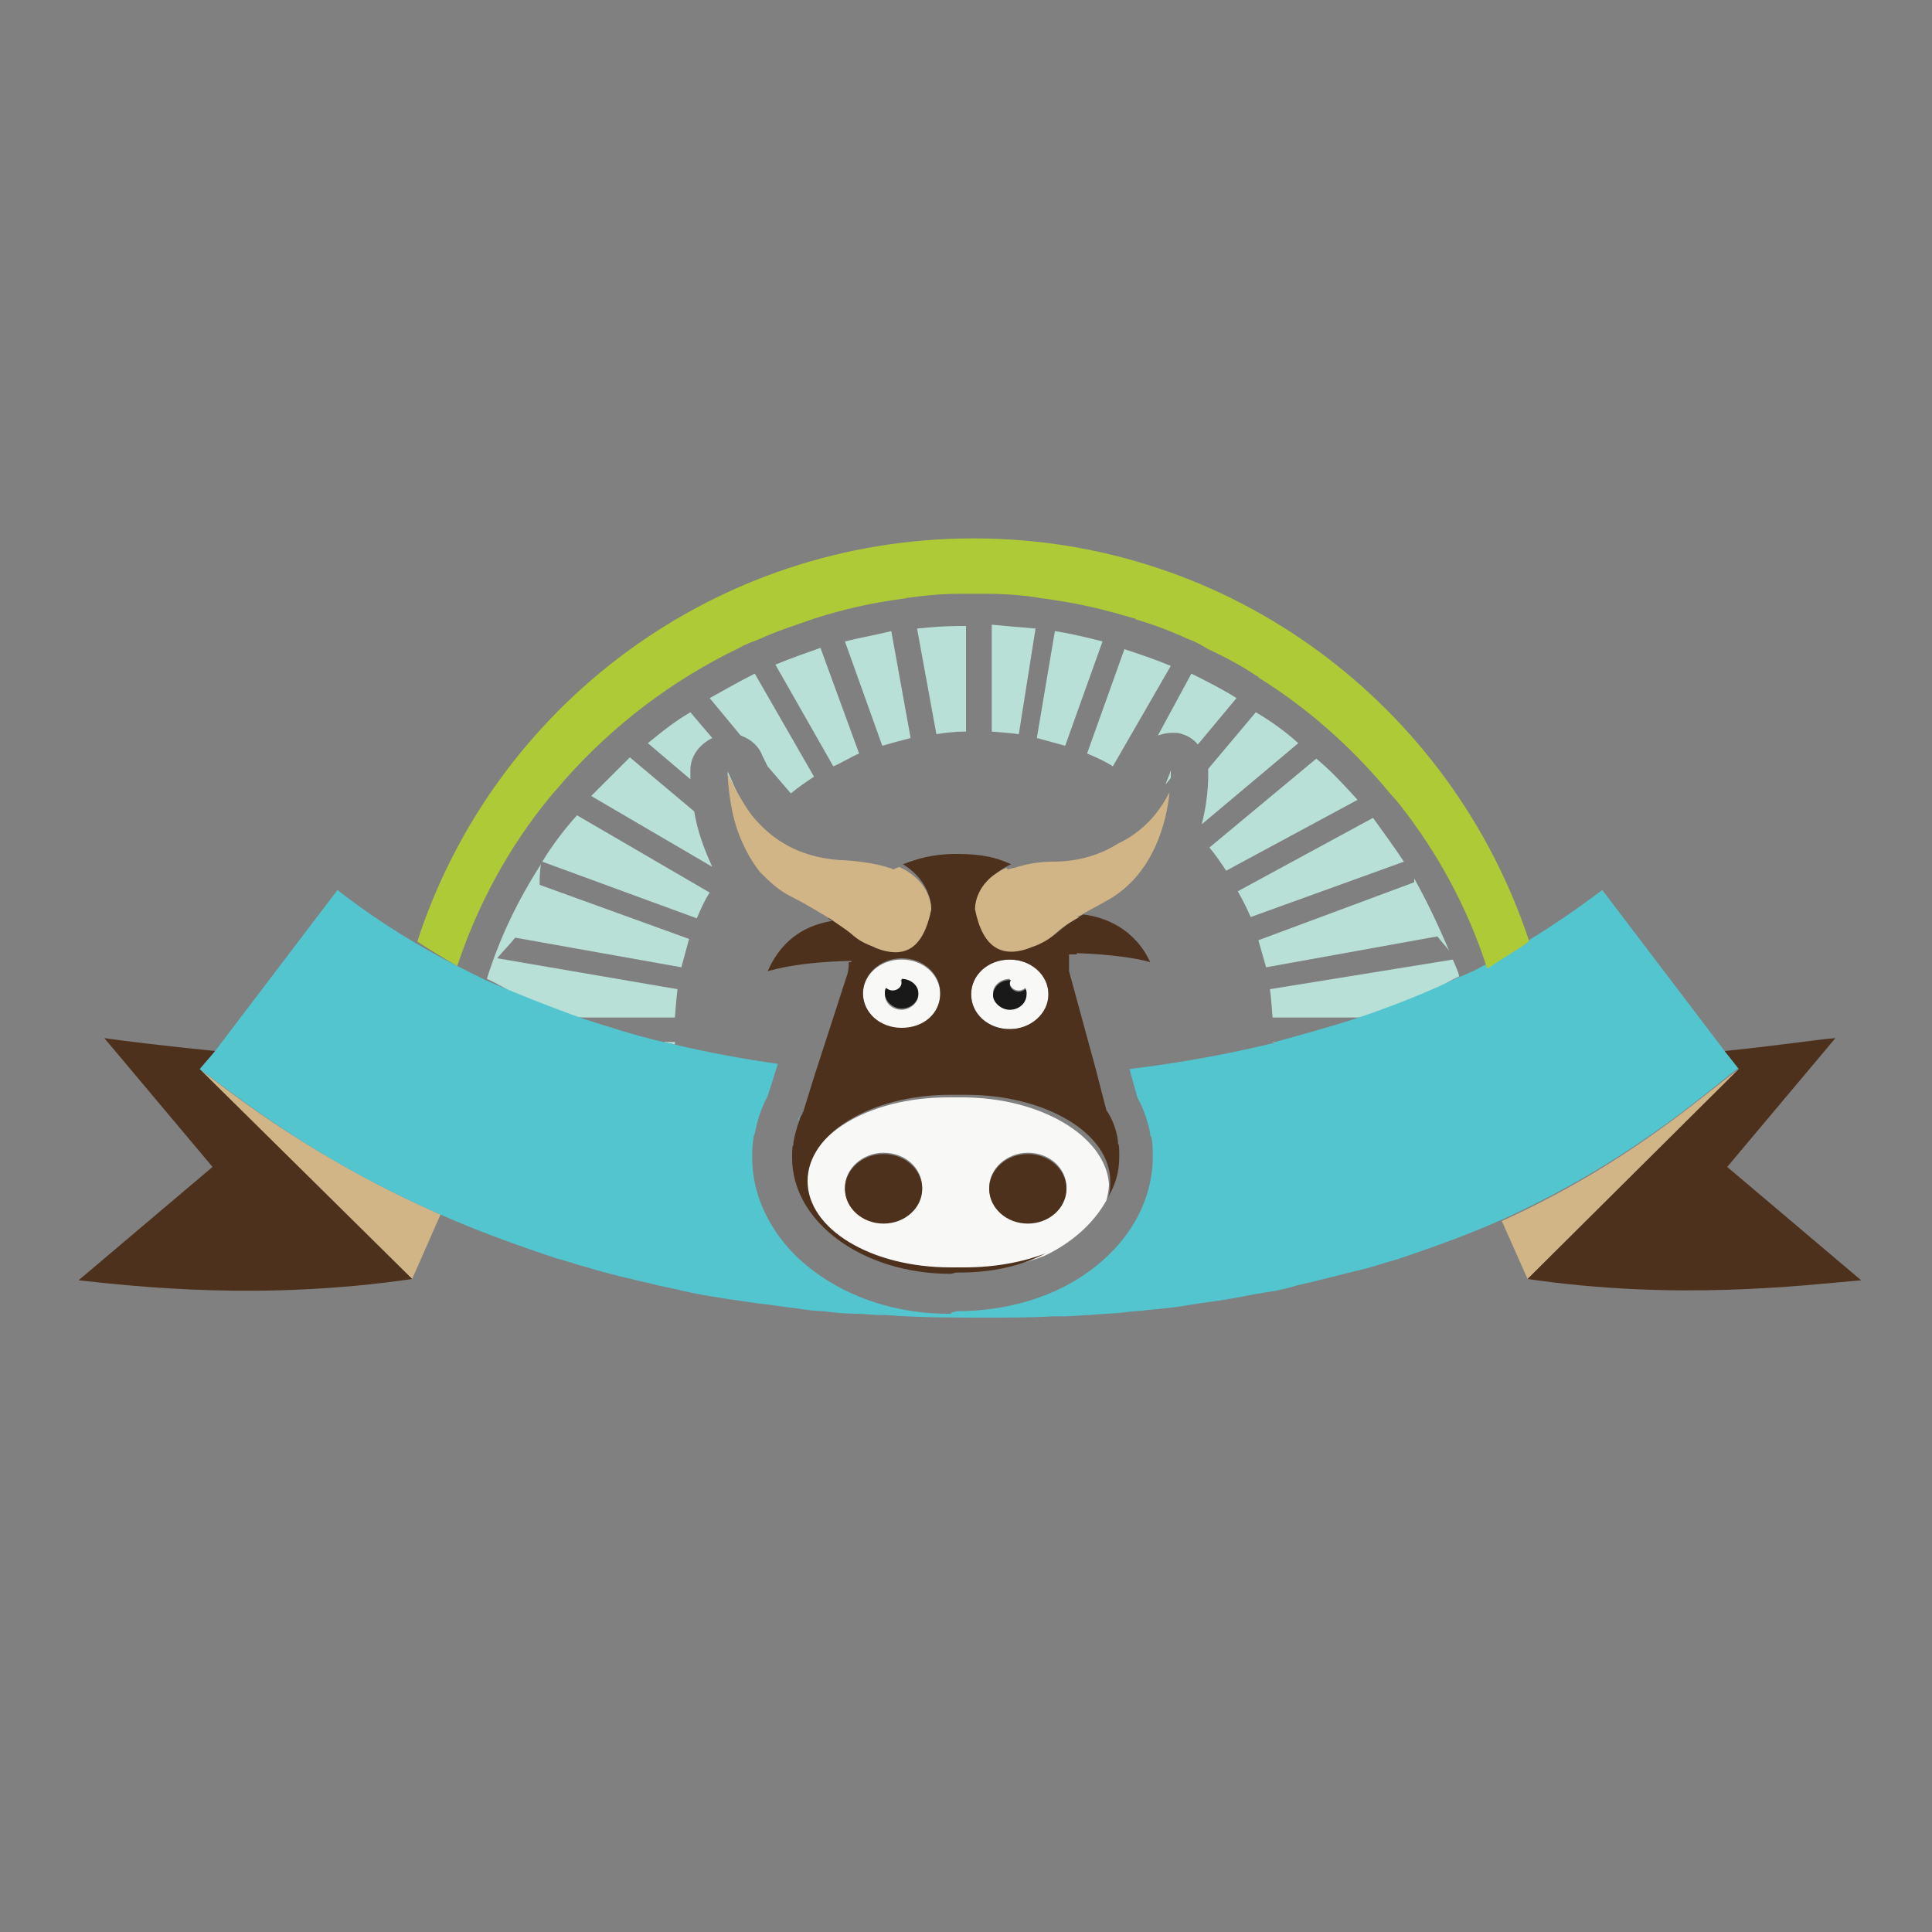 <?xml version="1.0" encoding="utf-8"?>
<!-- Generator: Adobe Illustrator 18.1.0, SVG Export Plug-In . SVG Version: 6.00 Build 0)  -->
<svg version="1.1" id="Layer_1" xmlns="http://www.w3.org/2000/svg" xmlns:xlink="http://www.w3.org/1999/xlink" x="0px" y="0px"
	 viewBox="0 0 150 150" enable-background="new 0 0 150 150" xml:space="preserve">
<rect x="0" y="0" width="150" height="150" fill="#808080" stroke="none"/>
<g>
	<path fill="#B9E0D7" d="M60.2,51.6l4.5,7.9c0.7-0.3,1.3-0.7,2-1l-3-8.2C62.6,50.7,61.4,51.1,60.2,51.6z"/>
	<path fill="#B9E0D7" d="M80.4,48.8c-1.2-0.1-2.4-0.2-3.4-0.3v8.3c0,0,1.4,0.1,2.1,0.2L80.4,48.8z"/>
	<path fill="#B9E0D7" d="M52.4,79c0,0,0.1-1.4,0.2-2.2l-14-2.4c0.5-0.6,1-1.1,1.4-1.6l12.9,2.3c0.2-0.7,0.4-1.5,0.6-2.2l-11.6-4.2
		c0-0.5,0-1,0.1-1.6c-1.8,2.8-3.2,5.7-4.2,8.9c2.2,1,4.7,3,7.6,3H52.4z"/>
	<path fill="#B9E0D7" d="M65.6,49.8l2.9,8.1c0.7-0.2,1.4-0.4,2.2-0.6l-1.5-8.3C68,49.3,66.8,49.5,65.6,49.8z"/>
	<path fill="#B9E0D7" d="M75,48.6c-2,0-2.6,0.1-3.8,0.2l1.5,8.2c0.7-0.1,1.3-0.2,2.3-0.2V48.6z"/>
	<path fill="#B9E0D7" d="M42.1,66.9l12,4.4c0.3-0.7,0.6-1.4,1-2l-10.3-6C43.8,64.4,42.9,65.6,42.1,66.9z"/>
	<path fill="#B9E0D7" d="M98.3,75.1l13.3-2.4c0.3,0.4,0.6,0.7,0.9,1.1c-0.8-1.9-1.7-3.8-2.7-5.6c0,0.1,0,0.2,0,0.3L97.7,73
		C97.9,73.7,98.1,74.4,98.3,75.1z"/>
	<path fill="#B9E0D7" d="M45.9,61.8l9.4,5.5c-0.7-1.5-1.2-3-1.4-4.3l-5-4.2C47.9,59.8,46.9,60.8,45.9,61.8z"/>
	<path fill="#B9E0D7" d="M55.1,54.2l2.4,2.9c0.8,0.3,1.4,0.8,1.7,1.6c0,0,0,0,0,0l0.1,0.2c0.1,0.2,0.2,0.4,0.3,0.6l1.8,2.1
		c0.6-0.5,1.2-0.9,1.8-1.3l-4.6-8C57.4,52.9,56.2,53.6,55.1,54.2z"/>
	<path fill="#B9E0D7" d="M50.3,57.7l3.3,2.8c0-0.4,0-0.6,0-0.7c0-1.1,0.7-2,1.7-2.5l-1.7-2C52.4,56,51.4,56.8,50.3,57.7z"/>
	<path fill="#B9E0D7" d="M90.5,60.9l0.4-0.5c0-0.3,0-0.6,0-0.6l0,0C90.8,60.2,90.6,60.5,90.5,60.9z"/>
	<path fill="#B9E0D7" d="M96.1,69.2c0.4,0.7,0.7,1.3,1,2l11.9-4.3c-0.8-1.2-1.6-2.3-2.4-3.4L96.1,69.2z"/>
	<path fill="#B9E0D7" d="M93.8,59.7C93.8,59.7,93.8,59.7,93.8,59.7c0,0.2,0.1,2-0.5,4.3l7.5-6.3c-1-0.9-2.1-1.7-3.3-2.4L93.8,59.7z"
		/>
	<path fill="#B9E0D7" d="M52.4,80.9h-0.9c0.3,0.1,0.6,0.1,0.9,0.2C52.4,81.1,52.4,81,52.4,80.9z"/>
	<path fill="#B9E0D7" d="M98.8,80.9C98.8,81,98.8,81,98.8,80.9c0.1,0.1,0.2,0,0.3,0H98.8z"/>
	<path fill="#B9E0D7" d="M56.5,59.9L56.5,59.9c0,0,0,0.1,0,0.3c0.3,0.7,0.6,1.4,1.2,2.2C57.1,61.4,56.8,60.5,56.5,59.9z"/>
	<path fill="#B9E0D7" d="M102.2,58.9l-8.3,6.9c0.5,0.6,0.9,1.2,1.3,1.8l10.2-5.5C104.4,61,103.4,59.9,102.2,58.9z"/>
	<path fill="#B9E0D7" d="M112.8,74.5l-14.2,2.3c0.1,0.7,0.2,2.2,0.2,2.2h6.5c3,0,5.7-2.1,8-3.2C113.2,75.4,113,75,112.8,74.5z"/>
	<path fill="#B9E0D7" d="M89.9,57.1c0.3-0.1,0.7-0.2,1-0.2c0.2,0,0.4,0,0.5,0c0.6,0.1,1.2,0.4,1.6,0.9l3-3.6
		c-1.1-0.7-2.3-1.3-3.5-1.9L89.9,57.1z"/>
	<path fill="#B9E0D7" d="M80.5,57.3c0.7,0.2,1.5,0.4,2.2,0.6l2.9-8.1c-1.2-0.3-2.4-0.6-3.7-0.8L80.5,57.3z"/>
	<path fill="#B9E0D7" d="M84.4,58.5c0.7,0.3,1.4,0.6,2,1l4.5-7.8c-1.2-0.5-2.4-0.9-3.6-1.3L84.4,58.5z"/>
	<path fill="#D1B586" d="M116.6,94.8l2,4.5L135,83C131.9,85.3,126.3,90.4,116.6,94.8z"/>
	<path fill="#D1B586" d="M32,99.3l2.2-5C24.5,90,18.5,85.3,15.5,83L32,99.3z"/>
	<path fill="#53C5CF" d="M133.9,81.6l-9.5-12.5c-1.2,0.9-3.1,2.3-5.7,3.9c0,0,0,0.1,0,0.1c-0.9,0.6-1.9,1.2-3.1,1.9
		c0-0.1,0-0.1-0.1-0.2c-0.7,0.4-1.5,0.8-2.3,1.1c-2.3,1.1-5,2.2-8,3.2c-1.9,0.6-4,1.2-6.2,1.8C99,81,98.9,81,98.8,81
		c-3.3,0.8-7,1.5-11.1,2l0.1,0.4l0.5,1.8c0.5,0.9,0.8,1.8,1,2.8c0,0.1,0,0.2,0.1,0.3c0.1,0.5,0.1,1,0.1,1.5c0,3.3-1.7,6.5-4.8,8.8
		c-2.8,2.1-6.5,3.2-10.4,3.2c-0.1,0-0.3,0.1-0.4,0.1c0,0-0.1,0.1-0.1,0.1c-0.1,0-0.1,0-0.2,0c-3.9,0-7.6-1.2-10.4-3.3
		c-3-2.2-4.8-5.5-4.8-8.8c0-0.5,0-1,0.1-1.5c0-0.1,0-0.2,0.1-0.4c0.2-1,0.5-2,1-2.9l0.7-2.2l0.1-0.3c-2.8-0.4-5.5-0.9-8-1.5
		c-0.3-0.1-0.6-0.1-0.9-0.2c-2.2-0.5-4.3-1.2-6.2-1.8c-2.8-1-5.3-2-7.6-3c-0.4-0.2-0.8-0.4-1.2-0.6c-5.1-2.5-8.5-5-10.3-6.4
		l-9.5,12.5L15.5,83c3,2.2,8.9,7,18.7,11.3c2.7,1.2,5.7,2.3,9,3.4c0.8,0.2,1.6,0.5,2.4,0.7c1.6,0.5,3.4,0.9,5.1,1.3
		c0.7,0.2,1.5,0.3,2.2,0.5c1.3,0.3,2.6,0.5,3.9,0.7c0.7,0.1,1.4,0.2,2.1,0.3c1,0.1,2.1,0.3,3.1,0.4c0.6,0.1,1.3,0.2,1.9,0.2
		c0.8,0.1,1.7,0.2,2.6,0.2c0.6,0,1.2,0.1,1.9,0.1c0.1,0,0.3,0,0.4,0c2.5,0.2,5.1,0.2,7.8,0.2c1.8,0,3.5,0,5.2-0.1c0.3,0,0.6,0,0.9,0
		c0.6,0,1.3-0.1,1.9-0.1c0.9-0.1,1.8-0.1,2.6-0.2c0.7-0.1,1.3-0.1,2-0.2c1.1-0.1,2.2-0.2,3.2-0.4c0.7-0.1,1.4-0.2,2.1-0.3
		c1.4-0.2,2.7-0.5,4-0.7c0.8-0.1,1.5-0.3,2.2-0.5c1.8-0.4,3.6-0.9,5.3-1.3c0.8-0.2,1.6-0.5,2.4-0.7c3-1,5.7-2,8.2-3.1
		c9.7-4.4,15.4-9.5,18.4-11.8L133.9,81.6z"/>
	<path fill="#53C5CF" d="M62.2,86.5c-0.1,0.2-0.2,0.3-0.3,0.5C62,86.9,62.1,86.8,62.2,86.5L62.2,86.5z"/>
	<path fill="#AECA36" d="M118.7,73.1c0,0,0-0.1,0-0.1c-6-18.1-23-31.2-43.1-31.2c-20.2,0-37.3,13.1-43.2,31.3
		c0.9,0.6,1.9,1.2,3.1,1.9c1.6-4.8,4-9.2,7.1-13c0.4-0.5,0.8-0.9,1.2-1.4c3.8-4.3,8.4-7.8,13.6-10.3c0.5-0.3,1.1-0.5,1.6-0.7
		c1.3-0.6,2.6-1,4-1.5c0.1,0,0.2-0.1,0.3-0.1c2.2-0.7,4.4-1.2,6.7-1.5c0.2,0,0.4-0.1,0.6-0.1c1.4-0.2,2.7-0.3,4.1-0.3
		c0.3,0,0.6,0,0.9,0c0.3,0,0.6,0,0.9,0c1.4,0,2.8,0.1,4.1,0.3c0.4,0.1,0.9,0.1,1.3,0.2c2.1,0.3,4.1,0.8,6.1,1.4c0.1,0,0.1,0,0.2,0.1
		c1.4,0.4,2.7,0.9,4,1.5c0.6,0.2,1.1,0.5,1.6,0.8c1.3,0.6,2.6,1.3,3.8,2.1c0.1,0,0.1,0.1,0.1,0.1c3.7,2.3,7,5.2,9.8,8.5
		c0.4,0.5,0.8,0.9,1.2,1.4c2.9,3.7,5.2,7.9,6.7,12.5c0,0.1,0,0.1,0.1,0.2C116.8,74.3,117.9,73.7,118.7,73.1z"/>
	<path fill="#F8F8F7" d="M74.7,85.2c-0.2,0-0.7,0-0.7,0v0c0,0-0.3,0-0.4,0c-6.2,0-11.1,3-11.1,6.7c0,3.7,4.9,6.7,11.1,6.7
		c0.2,0,0.5,0,0.5,0v0c0,0,0.5,0,0.7,0c2.3,0,4.5-0.4,6.3-1.1c2.1-1,3.8-2.5,4.8-4.3c0.1-0.4,0.2-0.8,0.2-1.3
		C85.8,88.2,80.8,85.2,74.7,85.2z M68.6,94.9c-1.7,0-3-1.2-3-2.7c0-1.5,1.4-2.7,3-2.7c1.7,0,3,1.2,3,2.7
		C71.6,93.7,70.3,94.9,68.6,94.9z M79.8,94.9c-1.7,0-3-1.2-3-2.7c0-1.5,1.4-2.7,3-2.7c1.7,0,3,1.2,3,2.7
		C82.8,93.7,81.5,94.9,79.8,94.9z"/>
	<path fill="#F8F8F7" d="M70,74.5c-1.7,0-3,1.2-3,2.7c0,1.5,1.4,2.7,3,2.7c1.7,0,3-1.2,3-2.7C73,75.7,71.7,74.5,70,74.5z M70,78.4
		c-0.7,0-1.3-0.5-1.3-1.2c0-0.2,0-0.3,0.1-0.4c0.1,0.1,0.3,0.2,0.5,0.2c0.4,0,0.7-0.3,0.7-0.6c0-0.1,0-0.2-0.1-0.3c0,0,0.1,0,0.1,0
		c0.7,0,1.3,0.5,1.3,1.2C71.3,77.8,70.7,78.4,70,78.4z"/>
	<path fill="#191919" d="M70,76C70,76,69.9,76,70,76c0,0.1,0,0.2,0,0.3c0,0.3-0.3,0.6-0.7,0.6c-0.2,0-0.4-0.1-0.5-0.2
		c-0.1,0.1-0.1,0.3-0.1,0.4c0,0.6,0.6,1.2,1.3,1.2c0.7,0,1.3-0.5,1.3-1.2C71.3,76.5,70.7,76,70,76z"/>
	<path fill="#F8F8F7" d="M78.4,79.9c1.7,0,3-1.2,3-2.7c0-1.5-1.4-2.7-3-2.7c-1.7,0-3,1.2-3,2.7C75.4,78.7,76.7,79.9,78.4,79.9z
		 M78.4,76C78.4,76,78.5,76,78.4,76c0,0.1,0,0.2,0,0.3c0,0.3,0.3,0.6,0.7,0.6c0.2,0,0.4-0.1,0.5-0.2c0.1,0.1,0.1,0.3,0.1,0.4
		c0,0.6-0.6,1.2-1.3,1.2s-1.3-0.5-1.3-1.2C77.1,76.5,77.7,76,78.4,76z"/>
	<path fill="#191919" d="M78.4,78.4c0.7,0,1.3-0.5,1.3-1.2c0-0.2,0-0.3-0.1-0.4c-0.1,0.1-0.3,0.2-0.5,0.2c-0.4,0-0.7-0.3-0.7-0.6
		c0-0.1,0-0.2,0.1-0.3c0,0-0.1,0-0.1,0c-0.7,0-1.3,0.5-1.3,1.2C77.1,77.8,77.7,78.4,78.4,78.4z"/>
	<path fill="#4D311C" d="M134.1,90.6l8.4-10c-1.4,0.1-4.6,0.6-8.6,1L135,83l-16.4,16.3c11.6,1.7,21.3,0.5,25.9,0.1L134.1,90.6z"/>
	<path fill="#4D311C" d="M16.7,81.6c-4-0.4-7.2-0.8-8.6-1l8.4,10L6.1,99.4c4.6,0.5,14.3,1.6,25.9-0.1L15.5,83L16.7,81.6z"/>
	<ellipse fill="#4D311C" cx="79.8" cy="92.3" rx="3" ry="2.7"/>
	<ellipse fill="#4D311C" cx="68.6" cy="92.3" rx="3" ry="2.7"/>
	<path fill="#4D311C" d="M72.3,70.6c-0.6,3-2.1,3.8-4.3,3c-0.1,0-0.1,0-0.2-0.1c-1.3-0.5-1.4-0.8-2-1.3c-0.3-0.2-0.7-0.5-1.3-0.9
		c-0.1,0-0.1,0-0.2,0c0.1,0.1,0.2,0.1,0.3,0.2c-1.8,0.3-3.8,1.2-5,3.9c0.8-0.2,2.5-0.7,6.5-0.8c0,0,0,0.1,0,0.1c0,0-0.2,0-0.2,0
		c0,0.6-0.1,0.9-0.1,0.9L63.4,83l-0.1,0.3l-0.9,2.9c0,0.1-0.1,0.2-0.1,0.2l0,0.1c-0.1,0.1-0.2,0.3-0.2,0.4c-0.2,0.5-0.4,1.2-0.5,1.8
		l0,0.2h0c-0.1,0-0.1,0.6-0.1,1c0,5,5.5,9,12.3,9c0.1,0,0.4-0.1,0.4-0.1v0c0,0,0.2,0,0.3,0c2.5,0,4.8-0.5,6.7-1.5
		c-1.8,0.7-4,1.1-6.3,1.1c-0.2,0-0.7,0-0.7,0v0c0,0-0.3,0-0.4,0c-6.2,0-11.1-3-11.1-6.7c0-3.7,4.9-6.7,11.1-6.7c0.2,0,0.5,0,0.5,0v0
		c0,0,0.5,0,0.7,0c6.2,0,11.2,3,11.2,6.7c0,0.4,0,0.9-0.2,1.3c0.6-1,0.9-2,0.9-3.2c0-0.4,0-1-0.1-1h0l0-0.2
		c-0.1-0.8-0.4-1.7-0.9-2.4l-0.7-2.7l-0.1-0.4l-2.1-7.7c0,0,0-0.5,0-1.3c0.2,0,0.4,0,0.6,0c0,0,0-0.1,0-0.1c2.7,0.1,4.7,0.4,5.7,0.7
		c-1.2-2.6-3.5-3.5-5.2-3.7c-0.4,0.2-0.7,0.5-1,0.6c-1,0.7-1.1,1-1.9,1.4c-0.2,0.1-0.4,0.2-0.7,0.3c-2.4,1-3.9,0.1-4.5-2.9
		c0,0-0.1-2.1,2.5-3.3c-1.1-0.5-2.2-0.8-4.2-0.8v0c-2,0-3.1,0.4-4.2,0.8C72.4,68.5,72.3,70.6,72.3,70.6z M78.4,74.5
		c1.7,0,3,1.2,3,2.7c0,1.5-1.4,2.7-3,2.7c-1.7,0-3-1.2-3-2.7C75.4,75.7,76.7,74.5,78.4,74.5z M70,79.8c-1.7,0-3-1.2-3-2.7
		c0-1.5,1.4-2.7,3-2.7c1.7,0,3,1.2,3,2.7C73,78.7,71.7,79.8,70,79.8z"/>
	<path fill="#D1B586" d="M75.7,70.6c0.6,3,2.1,3.9,4.5,2.9c0.3-0.1,0.5-0.2,0.7-0.3c0.8-0.4,0.9-0.7,1.9-1.4c0.3-0.2,0.6-0.4,1-0.6
		c-0.1,0-0.1,0-0.2,0c0.1-0.1,0.3-0.1,0.4-0.2c0.5-0.3,1.1-0.6,1.8-1c3.8-2,4.8-6.3,5-8.5c-0.7,1.4-1.9,3-4,4
		c-1.3,0.8-2.9,1.4-5.1,1.4c-1.1,0-2,0.2-2.7,0.4c-0.2,0.1-0.5,0.1-0.7,0.2c-0.1,0-0.1-0.1-0.2-0.1C75.6,68.5,75.7,70.6,75.7,70.6z"
		/>
	<path fill="#D1B586" d="M67.8,73.5c0.1,0,0.1,0,0.2,0.1c2.3,0.9,3.7,0,4.3-3c0,0,0.1-2.1-2.5-3.3c-0.1,0.1-0.3,0.1-0.4,0.2
		c-0.1,0-0.2-0.1-0.3-0.1c-0.9-0.3-2-0.5-3.4-0.6c-3.3-0.1-5.4-1.4-6.8-2.9c-0.5-0.5-0.9-1.1-1.2-1.6c-0.5-0.8-0.9-1.6-1.2-2.2
		c0,0.5,0.1,1.7,0.4,3.1c0.3,1.4,1,3.1,2.1,4.5c0.7,0.7,1.4,1.4,2.4,1.9c1.4,0.7,2.3,1.3,3,1.7c0.6,0.4,1,0.7,1.3,0.9
		C66.4,72.7,66.5,73,67.8,73.5z"/>
</g>
</svg>
